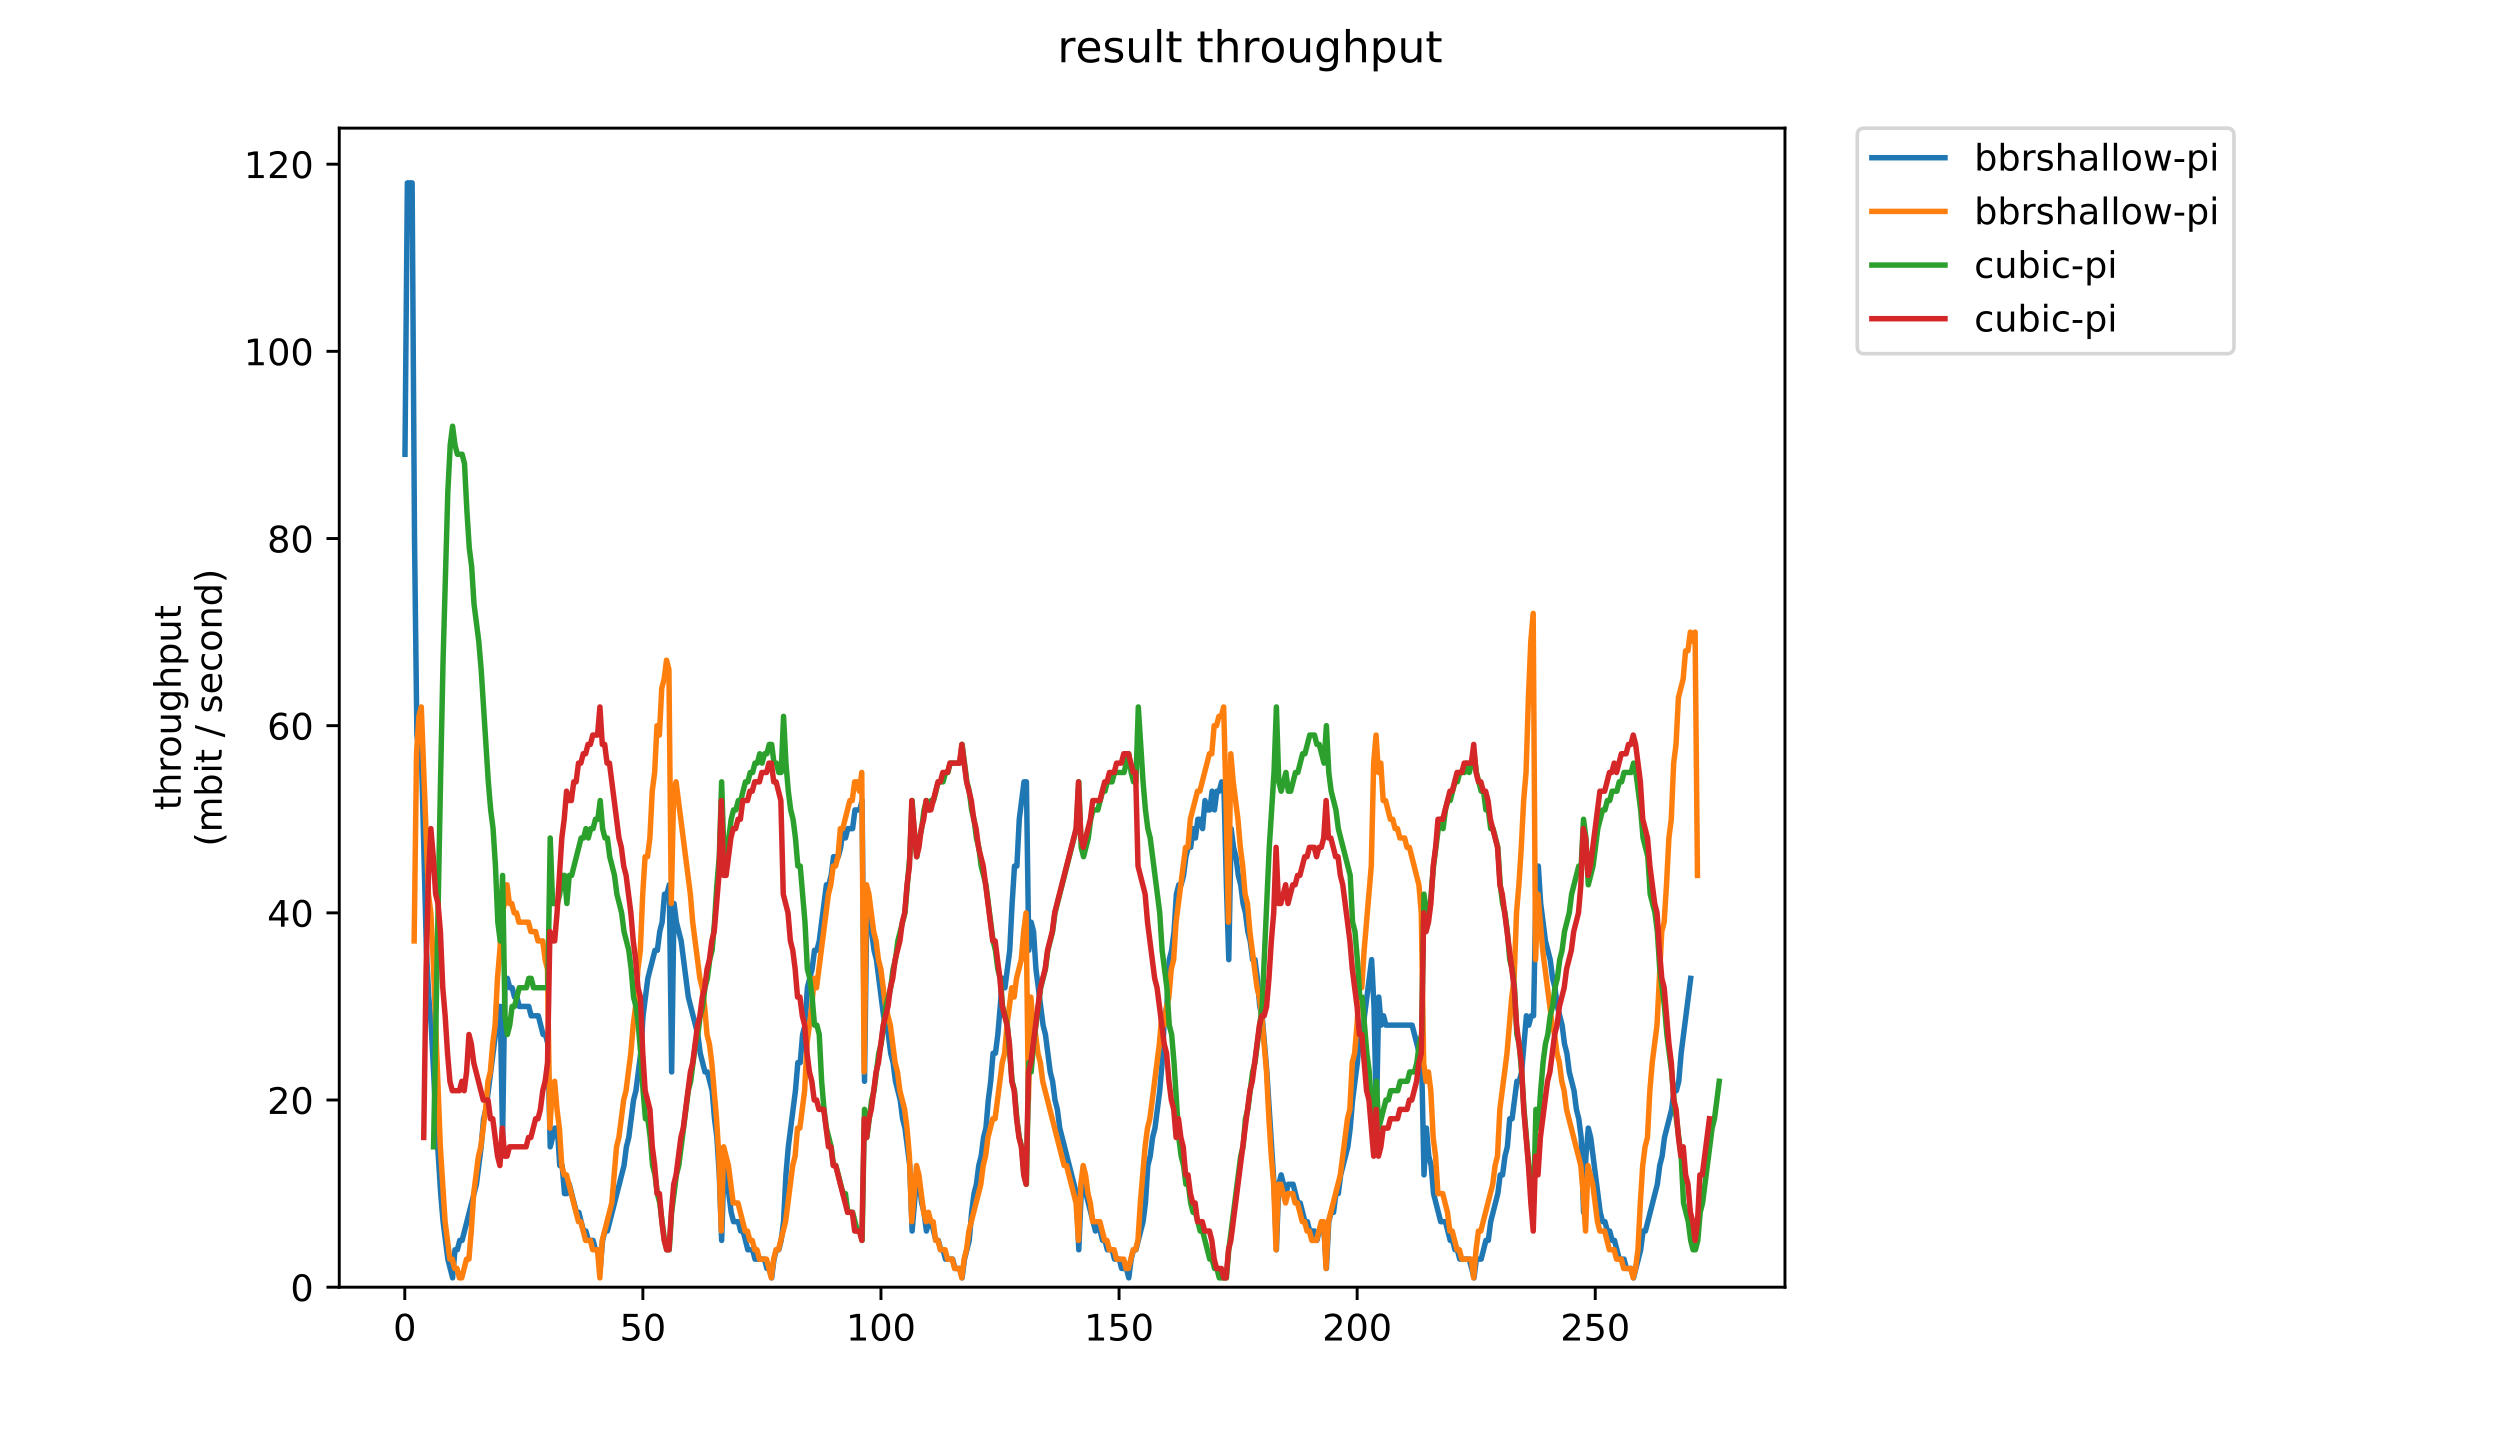 <?xml version="1.0" encoding="utf-8" standalone="no"?>
<!DOCTYPE svg PUBLIC "-//W3C//DTD SVG 1.1//EN"
  "http://www.w3.org/Graphics/SVG/1.1/DTD/svg11.dtd">
<!-- Created with matplotlib (https://matplotlib.org/) -->
<svg height="396pt" version="1.1" viewBox="0 0 684 396" width="684pt" xmlns="http://www.w3.org/2000/svg" xmlns:xlink="http://www.w3.org/1999/xlink">
 <defs>
  <style type="text/css">
*{stroke-linecap:butt;stroke-linejoin:round;}
  </style>
 </defs>
 <g id="figure_1">
  <g id="patch_1">
   <path d="M 0 396 
L 684 396 
L 684 0 
L 0 0 
z
" style="fill:#ffffff;"/>
  </g>
  <g id="axes_1">
   <g id="patch_2">
    <path d="M 92.824 352.174 
L 488.365 352.174 
L 488.365 35.062 
L 92.824 35.062 
z
" style="fill:#ffffff;"/>
   </g>
   <g id="matplotlib.axis_1">
    <g id="xtick_1">
     <g id="line2d_1">
      <defs>
       <path d="M 0 0 
L 0 3.5 
" id="m22e6d4249d" style="stroke:#000000;stroke-width:0.8;"/>
      </defs>
      <g>
       <use style="stroke:#000000;stroke-width:0.8;" x="110.748" xlink:href="#m22e6d4249d" y="352.174"/>
      </g>
     </g>
     <g id="text_1">
      <!-- 0 -->
      <defs>
       <path d="M 31.781 66.406 
Q 24.172 66.406 20.328 58.906 
Q 16.5 51.422 16.5 36.375 
Q 16.5 21.391 20.328 13.891 
Q 24.172 6.391 31.781 6.391 
Q 39.453 6.391 43.281 13.891 
Q 47.125 21.391 47.125 36.375 
Q 47.125 51.422 43.281 58.906 
Q 39.453 66.406 31.781 66.406 
z
M 31.781 74.219 
Q 44.047 74.219 50.516 64.516 
Q 56.984 54.828 56.984 36.375 
Q 56.984 17.969 50.516 8.266 
Q 44.047 -1.422 31.781 -1.422 
Q 19.531 -1.422 13.062 8.266 
Q 6.594 17.969 6.594 36.375 
Q 6.594 54.828 13.062 64.516 
Q 19.531 74.219 31.781 74.219 
z
" id="DejaVuSans-48"/>
      </defs>
      <g transform="translate(107.567 366.773)scale(0.1 -0.1)">
       <use xlink:href="#DejaVuSans-48"/>
      </g>
     </g>
    </g>
    <g id="xtick_2">
     <g id="line2d_2">
      <g>
       <use style="stroke:#000000;stroke-width:0.8;" x="175.89" xlink:href="#m22e6d4249d" y="352.174"/>
      </g>
     </g>
     <g id="text_2">
      <!-- 50 -->
      <defs>
       <path d="M 10.797 72.906 
L 49.516 72.906 
L 49.516 64.594 
L 19.828 64.594 
L 19.828 46.734 
Q 21.969 47.469 24.109 47.828 
Q 26.266 48.188 28.422 48.188 
Q 40.625 48.188 47.75 41.5 
Q 54.891 34.812 54.891 23.391 
Q 54.891 11.625 47.562 5.094 
Q 40.234 -1.422 26.906 -1.422 
Q 22.312 -1.422 17.547 -0.641 
Q 12.797 0.141 7.719 1.703 
L 7.719 11.625 
Q 12.109 9.234 16.797 8.062 
Q 21.484 6.891 26.703 6.891 
Q 35.156 6.891 40.078 11.328 
Q 45.016 15.766 45.016 23.391 
Q 45.016 31 40.078 35.438 
Q 35.156 39.891 26.703 39.891 
Q 22.75 39.891 18.812 39.016 
Q 14.891 38.141 10.797 36.281 
z
" id="DejaVuSans-53"/>
      </defs>
      <g transform="translate(169.528 366.773)scale(0.1 -0.1)">
       <use xlink:href="#DejaVuSans-53"/>
       <use x="63.623" xlink:href="#DejaVuSans-48"/>
      </g>
     </g>
    </g>
    <g id="xtick_3">
     <g id="line2d_3">
      <g>
       <use style="stroke:#000000;stroke-width:0.8;" x="241.033" xlink:href="#m22e6d4249d" y="352.174"/>
      </g>
     </g>
     <g id="text_3">
      <!-- 100 -->
      <defs>
       <path d="M 12.406 8.297 
L 28.516 8.297 
L 28.516 63.922 
L 10.984 60.406 
L 10.984 69.391 
L 28.422 72.906 
L 38.281 72.906 
L 38.281 8.297 
L 54.391 8.297 
L 54.391 0 
L 12.406 0 
z
" id="DejaVuSans-49"/>
      </defs>
      <g transform="translate(231.489 366.773)scale(0.1 -0.1)">
       <use xlink:href="#DejaVuSans-49"/>
       <use x="63.623" xlink:href="#DejaVuSans-48"/>
       <use x="127.246" xlink:href="#DejaVuSans-48"/>
      </g>
     </g>
    </g>
    <g id="xtick_4">
     <g id="line2d_4">
      <g>
       <use style="stroke:#000000;stroke-width:0.8;" x="306.175" xlink:href="#m22e6d4249d" y="352.174"/>
      </g>
     </g>
     <g id="text_4">
      <!-- 150 -->
      <g transform="translate(296.631 366.773)scale(0.1 -0.1)">
       <use xlink:href="#DejaVuSans-49"/>
       <use x="63.623" xlink:href="#DejaVuSans-53"/>
       <use x="127.246" xlink:href="#DejaVuSans-48"/>
      </g>
     </g>
    </g>
    <g id="xtick_5">
     <g id="line2d_5">
      <g>
       <use style="stroke:#000000;stroke-width:0.8;" x="371.317" xlink:href="#m22e6d4249d" y="352.174"/>
      </g>
     </g>
     <g id="text_5">
      <!-- 200 -->
      <defs>
       <path d="M 19.188 8.297 
L 53.609 8.297 
L 53.609 0 
L 7.328 0 
L 7.328 8.297 
Q 12.938 14.109 22.625 23.891 
Q 32.328 33.688 34.812 36.531 
Q 39.547 41.844 41.422 45.531 
Q 43.312 49.219 43.312 52.781 
Q 43.312 58.594 39.234 62.25 
Q 35.156 65.922 28.609 65.922 
Q 23.969 65.922 18.812 64.312 
Q 13.672 62.703 7.812 59.422 
L 7.812 69.391 
Q 13.766 71.781 18.938 73 
Q 24.125 74.219 28.422 74.219 
Q 39.75 74.219 46.484 68.547 
Q 53.219 62.891 53.219 53.422 
Q 53.219 48.922 51.531 44.891 
Q 49.859 40.875 45.406 35.406 
Q 44.188 33.984 37.641 27.219 
Q 31.109 20.453 19.188 8.297 
z
" id="DejaVuSans-50"/>
      </defs>
      <g transform="translate(361.773 366.773)scale(0.1 -0.1)">
       <use xlink:href="#DejaVuSans-50"/>
       <use x="63.623" xlink:href="#DejaVuSans-48"/>
       <use x="127.246" xlink:href="#DejaVuSans-48"/>
      </g>
     </g>
    </g>
    <g id="xtick_6">
     <g id="line2d_6">
      <g>
       <use style="stroke:#000000;stroke-width:0.8;" x="436.459" xlink:href="#m22e6d4249d" y="352.174"/>
      </g>
     </g>
     <g id="text_6">
      <!-- 250 -->
      <g transform="translate(426.915 366.773)scale(0.1 -0.1)">
       <use xlink:href="#DejaVuSans-50"/>
       <use x="63.623" xlink:href="#DejaVuSans-53"/>
       <use x="127.246" xlink:href="#DejaVuSans-48"/>
      </g>
     </g>
    </g>
   </g>
   <g id="matplotlib.axis_2">
    <g id="ytick_1">
     <g id="line2d_7">
      <defs>
       <path d="M 0 0 
L -3.5 0 
" id="m78890d4d51" style="stroke:#000000;stroke-width:0.8;"/>
      </defs>
      <g>
       <use style="stroke:#000000;stroke-width:0.8;" x="92.824" xlink:href="#m78890d4d51" y="352.174"/>
      </g>
     </g>
     <g id="text_7">
      <!-- 0 -->
      <g transform="translate(79.461 355.973)scale(0.1 -0.1)">
       <use xlink:href="#DejaVuSans-48"/>
      </g>
     </g>
    </g>
    <g id="ytick_2">
     <g id="line2d_8">
      <g>
       <use style="stroke:#000000;stroke-width:0.8;" x="92.824" xlink:href="#m78890d4d51" y="300.965"/>
      </g>
     </g>
     <g id="text_8">
      <!-- 20 -->
      <g transform="translate(73.099 304.764)scale(0.1 -0.1)">
       <use xlink:href="#DejaVuSans-50"/>
       <use x="63.623" xlink:href="#DejaVuSans-48"/>
      </g>
     </g>
    </g>
    <g id="ytick_3">
     <g id="line2d_9">
      <g>
       <use style="stroke:#000000;stroke-width:0.8;" x="92.824" xlink:href="#m78890d4d51" y="249.756"/>
      </g>
     </g>
     <g id="text_9">
      <!-- 40 -->
      <defs>
       <path d="M 37.797 64.312 
L 12.891 25.391 
L 37.797 25.391 
z
M 35.203 72.906 
L 47.609 72.906 
L 47.609 25.391 
L 58.016 25.391 
L 58.016 17.188 
L 47.609 17.188 
L 47.609 0 
L 37.797 0 
L 37.797 17.188 
L 4.891 17.188 
L 4.891 26.703 
z
" id="DejaVuSans-52"/>
      </defs>
      <g transform="translate(73.099 253.555)scale(0.1 -0.1)">
       <use xlink:href="#DejaVuSans-52"/>
       <use x="63.623" xlink:href="#DejaVuSans-48"/>
      </g>
     </g>
    </g>
    <g id="ytick_4">
     <g id="line2d_10">
      <g>
       <use style="stroke:#000000;stroke-width:0.8;" x="92.824" xlink:href="#m78890d4d51" y="198.547"/>
      </g>
     </g>
     <g id="text_10">
      <!-- 60 -->
      <defs>
       <path d="M 33.016 40.375 
Q 26.375 40.375 22.484 35.828 
Q 18.609 31.297 18.609 23.391 
Q 18.609 15.531 22.484 10.953 
Q 26.375 6.391 33.016 6.391 
Q 39.656 6.391 43.531 10.953 
Q 47.406 15.531 47.406 23.391 
Q 47.406 31.297 43.531 35.828 
Q 39.656 40.375 33.016 40.375 
z
M 52.594 71.297 
L 52.594 62.312 
Q 48.875 64.062 45.094 64.984 
Q 41.312 65.922 37.594 65.922 
Q 27.828 65.922 22.672 59.328 
Q 17.531 52.734 16.797 39.406 
Q 19.672 43.656 24.016 45.922 
Q 28.375 48.188 33.594 48.188 
Q 44.578 48.188 50.953 41.516 
Q 57.328 34.859 57.328 23.391 
Q 57.328 12.156 50.688 5.359 
Q 44.047 -1.422 33.016 -1.422 
Q 20.359 -1.422 13.672 8.266 
Q 6.984 17.969 6.984 36.375 
Q 6.984 53.656 15.188 63.938 
Q 23.391 74.219 37.203 74.219 
Q 40.922 74.219 44.703 73.484 
Q 48.484 72.75 52.594 71.297 
z
" id="DejaVuSans-54"/>
      </defs>
      <g transform="translate(73.099 202.346)scale(0.1 -0.1)">
       <use xlink:href="#DejaVuSans-54"/>
       <use x="63.623" xlink:href="#DejaVuSans-48"/>
      </g>
     </g>
    </g>
    <g id="ytick_5">
     <g id="line2d_11">
      <g>
       <use style="stroke:#000000;stroke-width:0.8;" x="92.824" xlink:href="#m78890d4d51" y="147.338"/>
      </g>
     </g>
     <g id="text_11">
      <!-- 80 -->
      <defs>
       <path d="M 31.781 34.625 
Q 24.75 34.625 20.719 30.859 
Q 16.703 27.094 16.703 20.516 
Q 16.703 13.922 20.719 10.156 
Q 24.75 6.391 31.781 6.391 
Q 38.812 6.391 42.859 10.172 
Q 46.922 13.969 46.922 20.516 
Q 46.922 27.094 42.891 30.859 
Q 38.875 34.625 31.781 34.625 
z
M 21.922 38.812 
Q 15.578 40.375 12.031 44.719 
Q 8.5 49.078 8.5 55.328 
Q 8.5 64.062 14.719 69.141 
Q 20.953 74.219 31.781 74.219 
Q 42.672 74.219 48.875 69.141 
Q 55.078 64.062 55.078 55.328 
Q 55.078 49.078 51.531 44.719 
Q 48 40.375 41.703 38.812 
Q 48.828 37.156 52.797 32.312 
Q 56.781 27.484 56.781 20.516 
Q 56.781 9.906 50.312 4.234 
Q 43.844 -1.422 31.781 -1.422 
Q 19.734 -1.422 13.25 4.234 
Q 6.781 9.906 6.781 20.516 
Q 6.781 27.484 10.781 32.312 
Q 14.797 37.156 21.922 38.812 
z
M 18.312 54.391 
Q 18.312 48.734 21.844 45.562 
Q 25.391 42.391 31.781 42.391 
Q 38.141 42.391 41.719 45.562 
Q 45.312 48.734 45.312 54.391 
Q 45.312 60.062 41.719 63.234 
Q 38.141 66.406 31.781 66.406 
Q 25.391 66.406 21.844 63.234 
Q 18.312 60.062 18.312 54.391 
z
" id="DejaVuSans-56"/>
      </defs>
      <g transform="translate(73.099 151.137)scale(0.1 -0.1)">
       <use xlink:href="#DejaVuSans-56"/>
       <use x="63.623" xlink:href="#DejaVuSans-48"/>
      </g>
     </g>
    </g>
    <g id="ytick_6">
     <g id="line2d_12">
      <g>
       <use style="stroke:#000000;stroke-width:0.8;" x="92.824" xlink:href="#m78890d4d51" y="96.129"/>
      </g>
     </g>
     <g id="text_12">
      <!-- 100 -->
      <g transform="translate(66.736 99.928)scale(0.1 -0.1)">
       <use xlink:href="#DejaVuSans-49"/>
       <use x="63.623" xlink:href="#DejaVuSans-48"/>
       <use x="127.246" xlink:href="#DejaVuSans-48"/>
      </g>
     </g>
    </g>
    <g id="ytick_7">
     <g id="line2d_13">
      <g>
       <use style="stroke:#000000;stroke-width:0.8;" x="92.824" xlink:href="#m78890d4d51" y="44.92"/>
      </g>
     </g>
     <g id="text_13">
      <!-- 120 -->
      <g transform="translate(66.736 48.719)scale(0.1 -0.1)">
       <use xlink:href="#DejaVuSans-49"/>
       <use x="63.623" xlink:href="#DejaVuSans-50"/>
       <use x="127.246" xlink:href="#DejaVuSans-48"/>
      </g>
     </g>
    </g>
    <g id="text_14">
     <!-- throughput -->
     <defs>
      <path d="M 18.312 70.219 
L 18.312 54.688 
L 36.812 54.688 
L 36.812 47.703 
L 18.312 47.703 
L 18.312 18.016 
Q 18.312 11.328 20.141 9.422 
Q 21.969 7.516 27.594 7.516 
L 36.812 7.516 
L 36.812 0 
L 27.594 0 
Q 17.188 0 13.234 3.875 
Q 9.281 7.766 9.281 18.016 
L 9.281 47.703 
L 2.688 47.703 
L 2.688 54.688 
L 9.281 54.688 
L 9.281 70.219 
z
" id="DejaVuSans-116"/>
      <path d="M 54.891 33.016 
L 54.891 0 
L 45.906 0 
L 45.906 32.719 
Q 45.906 40.484 42.875 44.328 
Q 39.844 48.188 33.797 48.188 
Q 26.516 48.188 22.312 43.547 
Q 18.109 38.922 18.109 30.906 
L 18.109 0 
L 9.078 0 
L 9.078 75.984 
L 18.109 75.984 
L 18.109 46.188 
Q 21.344 51.125 25.703 53.562 
Q 30.078 56 35.797 56 
Q 45.219 56 50.047 50.172 
Q 54.891 44.344 54.891 33.016 
z
" id="DejaVuSans-104"/>
      <path d="M 41.109 46.297 
Q 39.594 47.172 37.812 47.578 
Q 36.031 48 33.891 48 
Q 26.266 48 22.188 43.047 
Q 18.109 38.094 18.109 28.812 
L 18.109 0 
L 9.078 0 
L 9.078 54.688 
L 18.109 54.688 
L 18.109 46.188 
Q 20.953 51.172 25.484 53.578 
Q 30.031 56 36.531 56 
Q 37.453 56 38.578 55.875 
Q 39.703 55.766 41.062 55.516 
z
" id="DejaVuSans-114"/>
      <path d="M 30.609 48.391 
Q 23.391 48.391 19.188 42.75 
Q 14.984 37.109 14.984 27.297 
Q 14.984 17.484 19.156 11.844 
Q 23.344 6.203 30.609 6.203 
Q 37.797 6.203 41.984 11.859 
Q 46.188 17.531 46.188 27.297 
Q 46.188 37.016 41.984 42.703 
Q 37.797 48.391 30.609 48.391 
z
M 30.609 56 
Q 42.328 56 49.016 48.375 
Q 55.719 40.766 55.719 27.297 
Q 55.719 13.875 49.016 6.219 
Q 42.328 -1.422 30.609 -1.422 
Q 18.844 -1.422 12.172 6.219 
Q 5.516 13.875 5.516 27.297 
Q 5.516 40.766 12.172 48.375 
Q 18.844 56 30.609 56 
z
" id="DejaVuSans-111"/>
      <path d="M 8.5 21.578 
L 8.5 54.688 
L 17.484 54.688 
L 17.484 21.922 
Q 17.484 14.156 20.5 10.266 
Q 23.531 6.391 29.594 6.391 
Q 36.859 6.391 41.078 11.031 
Q 45.312 15.672 45.312 23.688 
L 45.312 54.688 
L 54.297 54.688 
L 54.297 0 
L 45.312 0 
L 45.312 8.406 
Q 42.047 3.422 37.719 1 
Q 33.406 -1.422 27.688 -1.422 
Q 18.266 -1.422 13.375 4.438 
Q 8.5 10.297 8.5 21.578 
z
M 31.109 56 
z
" id="DejaVuSans-117"/>
      <path d="M 45.406 27.984 
Q 45.406 37.75 41.375 43.109 
Q 37.359 48.484 30.078 48.484 
Q 22.859 48.484 18.828 43.109 
Q 14.797 37.75 14.797 27.984 
Q 14.797 18.266 18.828 12.891 
Q 22.859 7.516 30.078 7.516 
Q 37.359 7.516 41.375 12.891 
Q 45.406 18.266 45.406 27.984 
z
M 54.391 6.781 
Q 54.391 -7.172 48.188 -13.984 
Q 42 -20.797 29.203 -20.797 
Q 24.469 -20.797 20.266 -20.094 
Q 16.062 -19.391 12.109 -17.922 
L 12.109 -9.188 
Q 16.062 -11.328 19.922 -12.344 
Q 23.781 -13.375 27.781 -13.375 
Q 36.625 -13.375 41.016 -8.766 
Q 45.406 -4.156 45.406 5.172 
L 45.406 9.625 
Q 42.625 4.781 38.281 2.391 
Q 33.938 0 27.875 0 
Q 17.828 0 11.672 7.656 
Q 5.516 15.328 5.516 27.984 
Q 5.516 40.672 11.672 48.328 
Q 17.828 56 27.875 56 
Q 33.938 56 38.281 53.609 
Q 42.625 51.219 45.406 46.391 
L 45.406 54.688 
L 54.391 54.688 
z
" id="DejaVuSans-103"/>
      <path d="M 18.109 8.203 
L 18.109 -20.797 
L 9.078 -20.797 
L 9.078 54.688 
L 18.109 54.688 
L 18.109 46.391 
Q 20.953 51.266 25.266 53.625 
Q 29.594 56 35.594 56 
Q 45.562 56 51.781 48.094 
Q 58.016 40.188 58.016 27.297 
Q 58.016 14.406 51.781 6.484 
Q 45.562 -1.422 35.594 -1.422 
Q 29.594 -1.422 25.266 0.953 
Q 20.953 3.328 18.109 8.203 
z
M 48.688 27.297 
Q 48.688 37.203 44.609 42.844 
Q 40.531 48.484 33.406 48.484 
Q 26.266 48.484 22.188 42.844 
Q 18.109 37.203 18.109 27.297 
Q 18.109 17.391 22.188 11.75 
Q 26.266 6.109 33.406 6.109 
Q 40.531 6.109 44.609 11.75 
Q 48.688 17.391 48.688 27.297 
z
" id="DejaVuSans-112"/>
     </defs>
     <g transform="translate(49.459 221.675)rotate(-90)scale(0.1 -0.1)">
      <use xlink:href="#DejaVuSans-116"/>
      <use x="39.209" xlink:href="#DejaVuSans-104"/>
      <use x="102.588" xlink:href="#DejaVuSans-114"/>
      <use x="143.67" xlink:href="#DejaVuSans-111"/>
      <use x="204.852" xlink:href="#DejaVuSans-117"/>
      <use x="268.23" xlink:href="#DejaVuSans-103"/>
      <use x="331.707" xlink:href="#DejaVuSans-104"/>
      <use x="395.086" xlink:href="#DejaVuSans-112"/>
      <use x="458.562" xlink:href="#DejaVuSans-117"/>
      <use x="521.941" xlink:href="#DejaVuSans-116"/>
     </g>
     <!-- (mbit / second) -->
     <defs>
      <path d="M 31 75.875 
Q 24.469 64.656 21.281 53.656 
Q 18.109 42.672 18.109 31.391 
Q 18.109 20.125 21.312 9.062 
Q 24.516 -2 31 -13.188 
L 23.188 -13.188 
Q 15.875 -1.703 12.234 9.375 
Q 8.594 20.453 8.594 31.391 
Q 8.594 42.281 12.203 53.312 
Q 15.828 64.359 23.188 75.875 
z
" id="DejaVuSans-40"/>
      <path d="M 52 44.188 
Q 55.375 50.25 60.062 53.125 
Q 64.75 56 71.094 56 
Q 79.641 56 84.281 50.016 
Q 88.922 44.047 88.922 33.016 
L 88.922 0 
L 79.891 0 
L 79.891 32.719 
Q 79.891 40.578 77.094 44.375 
Q 74.312 48.188 68.609 48.188 
Q 61.625 48.188 57.562 43.547 
Q 53.516 38.922 53.516 30.906 
L 53.516 0 
L 44.484 0 
L 44.484 32.719 
Q 44.484 40.625 41.703 44.406 
Q 38.922 48.188 33.109 48.188 
Q 26.219 48.188 22.156 43.531 
Q 18.109 38.875 18.109 30.906 
L 18.109 0 
L 9.078 0 
L 9.078 54.688 
L 18.109 54.688 
L 18.109 46.188 
Q 21.188 51.219 25.484 53.609 
Q 29.781 56 35.688 56 
Q 41.656 56 45.828 52.969 
Q 50 49.953 52 44.188 
z
" id="DejaVuSans-109"/>
      <path d="M 48.688 27.297 
Q 48.688 37.203 44.609 42.844 
Q 40.531 48.484 33.406 48.484 
Q 26.266 48.484 22.188 42.844 
Q 18.109 37.203 18.109 27.297 
Q 18.109 17.391 22.188 11.75 
Q 26.266 6.109 33.406 6.109 
Q 40.531 6.109 44.609 11.75 
Q 48.688 17.391 48.688 27.297 
z
M 18.109 46.391 
Q 20.953 51.266 25.266 53.625 
Q 29.594 56 35.594 56 
Q 45.562 56 51.781 48.094 
Q 58.016 40.188 58.016 27.297 
Q 58.016 14.406 51.781 6.484 
Q 45.562 -1.422 35.594 -1.422 
Q 29.594 -1.422 25.266 0.953 
Q 20.953 3.328 18.109 8.203 
L 18.109 0 
L 9.078 0 
L 9.078 75.984 
L 18.109 75.984 
z
" id="DejaVuSans-98"/>
      <path d="M 9.422 54.688 
L 18.406 54.688 
L 18.406 0 
L 9.422 0 
z
M 9.422 75.984 
L 18.406 75.984 
L 18.406 64.594 
L 9.422 64.594 
z
" id="DejaVuSans-105"/>
      <path id="DejaVuSans-32"/>
      <path d="M 25.391 72.906 
L 33.688 72.906 
L 8.297 -9.281 
L 0 -9.281 
z
" id="DejaVuSans-47"/>
      <path d="M 44.281 53.078 
L 44.281 44.578 
Q 40.484 46.531 36.375 47.5 
Q 32.281 48.484 27.875 48.484 
Q 21.188 48.484 17.844 46.438 
Q 14.5 44.391 14.5 40.281 
Q 14.5 37.156 16.891 35.375 
Q 19.281 33.594 26.516 31.984 
L 29.594 31.297 
Q 39.156 29.25 43.188 25.516 
Q 47.219 21.781 47.219 15.094 
Q 47.219 7.469 41.188 3.016 
Q 35.156 -1.422 24.609 -1.422 
Q 20.219 -1.422 15.453 -0.562 
Q 10.688 0.297 5.422 2 
L 5.422 11.281 
Q 10.406 8.688 15.234 7.391 
Q 20.062 6.109 24.812 6.109 
Q 31.156 6.109 34.562 8.281 
Q 37.984 10.453 37.984 14.406 
Q 37.984 18.062 35.516 20.016 
Q 33.062 21.969 24.703 23.781 
L 21.578 24.516 
Q 13.234 26.266 9.516 29.906 
Q 5.812 33.547 5.812 39.891 
Q 5.812 47.609 11.281 51.797 
Q 16.75 56 26.812 56 
Q 31.781 56 36.172 55.266 
Q 40.578 54.547 44.281 53.078 
z
" id="DejaVuSans-115"/>
      <path d="M 56.203 29.594 
L 56.203 25.203 
L 14.891 25.203 
Q 15.484 15.922 20.484 11.062 
Q 25.484 6.203 34.422 6.203 
Q 39.594 6.203 44.453 7.469 
Q 49.312 8.734 54.109 11.281 
L 54.109 2.781 
Q 49.266 0.734 44.188 -0.344 
Q 39.109 -1.422 33.891 -1.422 
Q 20.797 -1.422 13.156 6.188 
Q 5.516 13.812 5.516 26.812 
Q 5.516 40.234 12.766 48.109 
Q 20.016 56 32.328 56 
Q 43.359 56 49.781 48.891 
Q 56.203 41.797 56.203 29.594 
z
M 47.219 32.234 
Q 47.125 39.594 43.094 43.984 
Q 39.062 48.391 32.422 48.391 
Q 24.906 48.391 20.391 44.141 
Q 15.875 39.891 15.188 32.172 
z
" id="DejaVuSans-101"/>
      <path d="M 48.781 52.594 
L 48.781 44.188 
Q 44.969 46.297 41.141 47.344 
Q 37.312 48.391 33.406 48.391 
Q 24.656 48.391 19.812 42.844 
Q 14.984 37.312 14.984 27.297 
Q 14.984 17.281 19.812 11.734 
Q 24.656 6.203 33.406 6.203 
Q 37.312 6.203 41.141 7.25 
Q 44.969 8.297 48.781 10.406 
L 48.781 2.094 
Q 45.016 0.344 40.984 -0.531 
Q 36.969 -1.422 32.422 -1.422 
Q 20.062 -1.422 12.781 6.344 
Q 5.516 14.109 5.516 27.297 
Q 5.516 40.672 12.859 48.328 
Q 20.219 56 33.016 56 
Q 37.156 56 41.109 55.141 
Q 45.062 54.297 48.781 52.594 
z
" id="DejaVuSans-99"/>
      <path d="M 54.891 33.016 
L 54.891 0 
L 45.906 0 
L 45.906 32.719 
Q 45.906 40.484 42.875 44.328 
Q 39.844 48.188 33.797 48.188 
Q 26.516 48.188 22.312 43.547 
Q 18.109 38.922 18.109 30.906 
L 18.109 0 
L 9.078 0 
L 9.078 54.688 
L 18.109 54.688 
L 18.109 46.188 
Q 21.344 51.125 25.703 53.562 
Q 30.078 56 35.797 56 
Q 45.219 56 50.047 50.172 
Q 54.891 44.344 54.891 33.016 
z
" id="DejaVuSans-110"/>
      <path d="M 45.406 46.391 
L 45.406 75.984 
L 54.391 75.984 
L 54.391 0 
L 45.406 0 
L 45.406 8.203 
Q 42.578 3.328 38.25 0.953 
Q 33.938 -1.422 27.875 -1.422 
Q 17.969 -1.422 11.734 6.484 
Q 5.516 14.406 5.516 27.297 
Q 5.516 40.188 11.734 48.094 
Q 17.969 56 27.875 56 
Q 33.938 56 38.25 53.625 
Q 42.578 51.266 45.406 46.391 
z
M 14.797 27.297 
Q 14.797 17.391 18.875 11.75 
Q 22.953 6.109 30.078 6.109 
Q 37.203 6.109 41.297 11.75 
Q 45.406 17.391 45.406 27.297 
Q 45.406 37.203 41.297 42.844 
Q 37.203 48.484 30.078 48.484 
Q 22.953 48.484 18.875 42.844 
Q 14.797 37.203 14.797 27.297 
z
" id="DejaVuSans-100"/>
      <path d="M 8.016 75.875 
L 15.828 75.875 
Q 23.141 64.359 26.781 53.312 
Q 30.422 42.281 30.422 31.391 
Q 30.422 20.453 26.781 9.375 
Q 23.141 -1.703 15.828 -13.188 
L 8.016 -13.188 
Q 14.5 -2 17.703 9.062 
Q 20.906 20.125 20.906 31.391 
Q 20.906 42.672 17.703 53.656 
Q 14.5 64.656 8.016 75.875 
z
" id="DejaVuSans-41"/>
     </defs>
     <g transform="translate(60.657 231.609)rotate(-90)scale(0.1 -0.1)">
      <use xlink:href="#DejaVuSans-40"/>
      <use x="39.014" xlink:href="#DejaVuSans-109"/>
      <use x="136.426" xlink:href="#DejaVuSans-98"/>
      <use x="199.902" xlink:href="#DejaVuSans-105"/>
      <use x="227.686" xlink:href="#DejaVuSans-116"/>
      <use x="266.895" xlink:href="#DejaVuSans-32"/>
      <use x="298.682" xlink:href="#DejaVuSans-47"/>
      <use x="332.373" xlink:href="#DejaVuSans-32"/>
      <use x="364.16" xlink:href="#DejaVuSans-115"/>
      <use x="416.26" xlink:href="#DejaVuSans-101"/>
      <use x="477.783" xlink:href="#DejaVuSans-99"/>
      <use x="532.764" xlink:href="#DejaVuSans-111"/>
      <use x="593.945" xlink:href="#DejaVuSans-110"/>
      <use x="657.324" xlink:href="#DejaVuSans-100"/>
      <use x="720.801" xlink:href="#DejaVuSans-41"/>
     </g>
    </g>
   </g>
   <g id="line2d_14">
    <path clip-path="url(#pcdc2ae9743)" d="M 110.803 124.294 
L 111.454 50.041 
L 112.757 50.041 
L 113.409 147.338 
L 114.06 201.108 
L 114.712 206.229 
L 115.363 208.789 
L 116.666 259.998 
L 117.317 272.8 
L 117.969 280.482 
L 119.272 306.086 
L 120.574 326.57 
L 121.226 334.251 
L 122.529 344.493 
L 123.831 349.614 
L 124.483 341.932 
L 125.134 341.932 
L 125.786 339.372 
L 126.437 339.372 
L 130.346 324.009 
L 131.649 313.767 
L 132.3 306.086 
L 132.951 303.526 
L 135.557 283.042 
L 136.208 275.361 
L 136.86 275.361 
L 137.511 311.207 
L 138.163 267.679 
L 138.814 267.679 
L 139.466 270.24 
L 140.117 270.24 
L 140.768 272.8 
L 141.42 272.8 
L 142.071 275.361 
L 144.677 275.361 
L 145.328 277.921 
L 147.283 277.921 
L 148.585 283.042 
L 149.237 283.042 
L 149.888 285.602 
L 150.54 313.767 
L 151.843 308.647 
L 152.494 308.647 
L 153.145 318.888 
L 153.797 318.888 
L 154.448 326.57 
L 155.1 326.57 
L 155.751 324.009 
L 157.705 331.691 
L 158.357 331.691 
L 159.66 336.811 
L 160.311 336.811 
L 160.962 339.372 
L 162.265 339.372 
L 162.917 341.932 
L 163.568 341.932 
L 164.22 347.053 
L 164.871 339.372 
L 165.522 336.811 
L 166.174 336.811 
L 170.734 318.888 
L 171.385 313.767 
L 172.037 311.207 
L 173.339 300.965 
L 173.991 298.405 
L 175.294 288.163 
L 175.945 277.921 
L 177.248 267.679 
L 179.202 259.998 
L 179.854 259.998 
L 180.505 254.877 
L 181.157 252.317 
L 181.808 244.635 
L 182.459 244.635 
L 183.111 242.075 
L 183.762 293.284 
L 184.414 247.196 
L 185.065 252.317 
L 186.368 257.438 
L 188.322 272.8 
L 190.928 283.042 
L 191.579 288.163 
L 192.882 293.284 
L 193.534 293.284 
L 194.836 298.405 
L 195.488 306.086 
L 196.139 311.207 
L 196.791 321.449 
L 197.442 339.372 
L 198.093 318.888 
L 198.745 321.449 
L 200.048 331.691 
L 200.699 334.251 
L 202.002 334.251 
L 202.653 336.811 
L 203.305 336.811 
L 204.608 341.932 
L 205.911 341.932 
L 206.562 344.493 
L 209.168 344.493 
L 209.819 347.053 
L 210.47 347.053 
L 211.122 349.614 
L 211.773 344.493 
L 212.425 341.932 
L 213.076 341.932 
L 213.728 339.372 
L 214.379 334.251 
L 215.03 321.449 
L 215.682 313.767 
L 217.636 298.405 
L 218.288 290.723 
L 218.939 290.723 
L 219.59 283.042 
L 220.242 280.482 
L 220.893 270.24 
L 222.196 265.119 
L 222.847 259.998 
L 223.499 259.998 
L 224.15 257.438 
L 226.105 242.075 
L 226.756 242.075 
L 227.407 239.514 
L 228.059 234.393 
L 229.362 234.393 
L 230.013 231.833 
L 230.665 226.712 
L 231.316 229.273 
L 231.967 226.712 
L 233.27 226.712 
L 233.922 221.591 
L 235.224 221.591 
L 235.876 219.031 
L 236.527 295.844 
L 237.179 247.196 
L 237.83 252.317 
L 238.482 254.877 
L 239.133 259.998 
L 239.784 262.558 
L 241.739 277.921 
L 243.042 283.042 
L 243.693 288.163 
L 244.344 290.723 
L 244.996 295.844 
L 246.299 300.965 
L 246.95 306.086 
L 247.601 308.647 
L 248.904 318.888 
L 249.556 336.811 
L 250.859 321.449 
L 251.51 324.009 
L 252.161 329.13 
L 252.813 331.691 
L 253.464 336.811 
L 254.116 334.251 
L 254.767 334.251 
L 256.07 339.372 
L 256.721 339.372 
L 257.373 341.932 
L 258.024 341.932 
L 258.676 344.493 
L 260.63 344.493 
L 261.281 347.053 
L 262.584 347.053 
L 263.236 349.614 
L 263.887 344.493 
L 265.19 339.372 
L 265.841 331.691 
L 266.493 326.57 
L 267.144 324.009 
L 267.796 318.888 
L 268.447 316.328 
L 269.098 311.207 
L 269.75 308.647 
L 270.401 300.965 
L 271.053 295.844 
L 271.704 288.163 
L 272.355 288.163 
L 273.007 283.042 
L 274.31 267.679 
L 274.961 270.24 
L 276.264 259.998 
L 276.915 247.196 
L 277.567 236.954 
L 278.218 236.954 
L 278.87 224.152 
L 280.173 213.91 
L 280.824 213.91 
L 281.475 259.998 
L 282.127 252.317 
L 282.778 254.877 
L 283.43 265.119 
L 285.384 280.482 
L 286.035 283.042 
L 287.338 293.284 
L 287.99 295.844 
L 288.641 300.965 
L 289.292 303.526 
L 289.944 308.647 
L 294.504 326.57 
L 295.155 341.932 
L 295.807 326.57 
L 296.458 324.009 
L 299.715 336.811 
L 300.367 334.251 
L 301.669 339.372 
L 302.321 339.372 
L 302.972 341.932 
L 304.275 341.932 
L 304.927 344.493 
L 306.229 344.493 
L 306.881 347.053 
L 308.184 347.053 
L 308.835 349.614 
L 309.486 344.493 
L 310.138 341.932 
L 310.789 341.932 
L 312.744 334.251 
L 313.395 329.13 
L 314.046 318.888 
L 314.698 316.328 
L 315.349 311.207 
L 316.001 308.647 
L 317.304 298.405 
L 317.955 290.723 
L 318.606 277.921 
L 319.258 275.361 
L 319.909 262.558 
L 320.561 259.998 
L 321.212 254.877 
L 321.863 244.635 
L 322.515 242.075 
L 323.166 242.075 
L 323.818 239.514 
L 324.469 234.393 
L 325.121 231.833 
L 325.772 231.833 
L 326.423 226.712 
L 327.075 229.273 
L 327.726 224.152 
L 328.378 224.152 
L 329.029 226.712 
L 329.681 219.031 
L 330.332 221.591 
L 330.983 221.591 
L 331.635 216.47 
L 332.286 221.591 
L 332.938 216.47 
L 333.589 216.47 
L 334.24 213.91 
L 334.892 216.47 
L 335.543 242.075 
L 336.195 262.558 
L 336.846 226.712 
L 337.498 231.833 
L 338.149 234.393 
L 338.8 239.514 
L 339.452 242.075 
L 340.103 247.196 
L 340.755 249.756 
L 341.406 254.877 
L 342.058 257.438 
L 342.709 262.558 
L 343.36 262.558 
L 344.012 267.679 
L 344.663 275.361 
L 345.315 277.921 
L 346.617 293.284 
L 348.572 324.009 
L 349.223 341.932 
L 349.875 324.009 
L 350.526 321.449 
L 351.829 326.57 
L 352.48 324.009 
L 353.783 324.009 
L 355.086 329.13 
L 355.737 329.13 
L 357.04 334.251 
L 357.692 334.251 
L 358.343 336.811 
L 359.646 336.811 
L 360.297 339.372 
L 360.949 336.811 
L 362.252 336.811 
L 362.903 347.053 
L 363.554 334.251 
L 364.206 331.691 
L 364.857 331.691 
L 365.509 326.57 
L 366.16 326.57 
L 366.812 321.449 
L 368.766 313.767 
L 369.417 308.647 
L 370.069 300.965 
L 371.371 290.723 
L 372.023 283.042 
L 372.674 285.602 
L 373.326 277.921 
L 375.28 262.558 
L 375.931 275.361 
L 376.583 306.086 
L 377.234 272.8 
L 377.886 280.482 
L 378.537 277.921 
L 379.189 280.482 
L 386.354 280.482 
L 388.96 290.723 
L 389.611 321.449 
L 390.263 308.647 
L 390.914 316.328 
L 391.566 318.888 
L 392.217 326.57 
L 394.171 334.251 
L 395.474 334.251 
L 396.777 339.372 
L 397.428 339.372 
L 398.08 341.932 
L 398.731 341.932 
L 399.383 344.493 
L 401.988 344.493 
L 403.291 349.614 
L 403.943 344.493 
L 405.245 344.493 
L 406.548 339.372 
L 407.2 339.372 
L 407.851 334.251 
L 409.805 326.57 
L 410.457 321.449 
L 411.108 321.449 
L 411.76 316.328 
L 412.411 313.767 
L 413.062 306.086 
L 413.714 306.086 
L 415.017 295.844 
L 415.668 295.844 
L 416.32 293.284 
L 417.622 277.921 
L 418.274 280.482 
L 418.925 277.921 
L 419.577 277.921 
L 420.228 244.635 
L 420.879 236.954 
L 421.531 247.196 
L 422.834 257.438 
L 424.137 262.558 
L 424.788 267.679 
L 425.439 270.24 
L 426.091 275.361 
L 427.394 280.482 
L 428.045 285.602 
L 428.697 288.163 
L 429.348 293.284 
L 430.651 298.405 
L 431.302 303.526 
L 431.954 306.086 
L 432.605 311.207 
L 433.256 331.691 
L 433.908 316.328 
L 434.559 308.647 
L 435.211 311.207 
L 437.816 331.691 
L 438.468 334.251 
L 439.119 334.251 
L 439.771 336.811 
L 440.422 336.811 
L 441.074 339.372 
L 441.725 339.372 
L 443.028 344.493 
L 444.331 344.493 
L 444.982 347.053 
L 446.285 347.053 
L 446.936 349.614 
L 448.891 341.932 
L 449.542 336.811 
L 450.193 336.811 
L 453.451 324.009 
L 454.102 318.888 
L 454.753 316.328 
L 455.405 311.207 
L 457.359 303.526 
L 458.01 298.405 
L 458.662 298.405 
L 459.313 295.844 
L 459.965 288.163 
L 462.57 267.679 
L 462.57 267.679 
" style="fill:none;stroke:#1f77b4;stroke-linecap:square;stroke-width:1.5;"/>
   </g>
   <g id="line2d_15">
    <path clip-path="url(#pcdc2ae9743)" d="M 113.311 257.438 
L 113.962 206.229 
L 114.614 195.987 
L 115.265 193.426 
L 117.22 244.635 
L 117.871 249.756 
L 118.522 262.558 
L 120.477 313.767 
L 121.78 334.251 
L 123.082 344.493 
L 123.734 344.493 
L 124.385 347.053 
L 125.037 347.053 
L 125.688 349.614 
L 126.339 349.614 
L 127.642 344.493 
L 128.294 344.493 
L 128.945 336.811 
L 129.597 326.57 
L 130.899 316.328 
L 131.551 313.767 
L 132.854 303.526 
L 133.505 295.844 
L 134.157 293.284 
L 134.808 285.602 
L 135.459 280.482 
L 136.111 267.679 
L 136.762 259.998 
L 137.414 249.756 
L 138.065 247.196 
L 138.716 242.075 
L 139.368 247.196 
L 140.019 247.196 
L 140.671 249.756 
L 141.322 249.756 
L 141.974 252.317 
L 144.579 252.317 
L 145.231 254.877 
L 146.534 254.877 
L 147.185 257.438 
L 148.488 257.438 
L 149.139 262.558 
L 149.791 265.119 
L 150.442 308.647 
L 151.093 298.405 
L 151.745 295.844 
L 152.396 303.526 
L 153.048 308.647 
L 153.699 318.888 
L 154.351 321.449 
L 155.002 321.449 
L 158.259 334.251 
L 158.911 334.251 
L 160.213 339.372 
L 161.516 339.372 
L 162.168 341.932 
L 163.47 341.932 
L 164.122 349.614 
L 164.773 339.372 
L 167.379 329.13 
L 168.682 313.767 
L 169.333 311.207 
L 170.636 300.965 
L 171.288 298.405 
L 172.59 288.163 
L 173.242 280.482 
L 173.893 275.361 
L 174.545 265.119 
L 175.196 259.998 
L 175.847 244.635 
L 176.499 234.393 
L 177.15 234.393 
L 177.802 229.273 
L 178.453 216.47 
L 179.105 211.349 
L 179.756 198.547 
L 180.407 201.108 
L 181.059 188.305 
L 181.71 185.745 
L 182.362 180.624 
L 183.013 183.185 
L 183.665 247.196 
L 184.316 216.47 
L 184.967 213.91 
L 188.876 244.635 
L 189.527 252.317 
L 191.482 267.679 
L 192.133 270.24 
L 192.784 275.361 
L 193.436 283.042 
L 194.087 285.602 
L 194.739 290.723 
L 196.042 306.086 
L 196.693 316.328 
L 197.344 336.811 
L 197.996 313.767 
L 199.299 318.888 
L 200.601 329.13 
L 201.904 329.13 
L 203.859 336.811 
L 204.51 336.811 
L 205.161 339.372 
L 205.813 339.372 
L 206.464 341.932 
L 207.116 341.932 
L 207.767 344.493 
L 209.721 344.493 
L 211.024 349.614 
L 211.676 344.493 
L 212.327 341.932 
L 212.978 341.932 
L 214.933 334.251 
L 216.887 318.888 
L 217.538 316.328 
L 218.19 308.647 
L 218.841 308.647 
L 220.144 298.405 
L 220.795 285.602 
L 222.098 275.361 
L 222.75 267.679 
L 223.401 270.24 
L 226.658 244.635 
L 227.31 242.075 
L 227.961 236.954 
L 228.613 236.954 
L 229.264 234.393 
L 229.915 226.712 
L 230.567 226.712 
L 232.521 219.031 
L 233.172 219.031 
L 233.824 213.91 
L 234.475 213.91 
L 235.127 216.47 
L 235.778 211.349 
L 236.43 293.284 
L 237.081 242.075 
L 237.732 244.635 
L 239.035 254.877 
L 239.687 257.438 
L 240.338 262.558 
L 240.99 265.119 
L 242.292 275.361 
L 243.595 280.482 
L 244.898 290.723 
L 245.549 293.284 
L 246.201 298.405 
L 247.504 303.526 
L 248.155 308.647 
L 248.807 316.328 
L 249.458 334.251 
L 250.761 318.888 
L 251.412 321.449 
L 252.715 331.691 
L 253.367 334.251 
L 254.018 331.691 
L 254.669 334.251 
L 255.321 334.251 
L 255.972 339.372 
L 256.624 339.372 
L 257.275 341.932 
L 258.578 341.932 
L 259.229 344.493 
L 260.532 344.493 
L 261.184 347.053 
L 262.486 347.053 
L 263.138 349.614 
L 263.789 344.493 
L 264.441 341.932 
L 265.092 336.811 
L 268.349 324.009 
L 269.001 318.888 
L 269.652 316.328 
L 270.303 311.207 
L 271.606 306.086 
L 272.258 306.086 
L 274.212 290.723 
L 274.863 288.163 
L 275.515 280.482 
L 276.818 270.24 
L 277.469 272.8 
L 278.121 267.679 
L 279.423 262.558 
L 280.075 254.877 
L 280.726 249.756 
L 281.378 300.965 
L 282.029 272.8 
L 282.68 280.482 
L 283.332 283.042 
L 283.983 288.163 
L 284.635 290.723 
L 285.286 295.844 
L 291.149 318.888 
L 291.8 318.888 
L 294.406 329.13 
L 295.057 339.372 
L 295.709 324.009 
L 296.36 318.888 
L 297.012 321.449 
L 297.663 326.57 
L 298.315 329.13 
L 298.966 334.251 
L 300.92 334.251 
L 302.223 339.372 
L 302.875 339.372 
L 303.526 341.932 
L 304.829 341.932 
L 305.48 344.493 
L 307.434 344.493 
L 308.086 347.053 
L 308.737 347.053 
L 310.04 341.932 
L 310.692 341.932 
L 311.343 339.372 
L 311.994 329.13 
L 313.297 313.767 
L 313.949 308.647 
L 314.6 306.086 
L 317.206 285.602 
L 317.857 277.921 
L 318.509 280.482 
L 319.16 275.361 
L 319.811 272.8 
L 320.463 265.119 
L 321.114 262.558 
L 321.766 252.317 
L 324.371 231.833 
L 325.023 231.833 
L 325.674 224.152 
L 327.629 216.47 
L 328.28 216.47 
L 330.886 206.229 
L 331.537 206.229 
L 332.188 198.547 
L 332.84 198.547 
L 333.491 195.987 
L 334.143 195.987 
L 334.794 193.426 
L 335.446 219.031 
L 336.097 252.317 
L 336.748 206.229 
L 337.4 213.91 
L 338.703 224.152 
L 339.354 231.833 
L 340.006 236.954 
L 340.657 244.635 
L 341.308 247.196 
L 341.96 254.877 
L 343.914 270.24 
L 344.565 272.8 
L 345.217 277.921 
L 346.52 293.284 
L 347.171 306.086 
L 347.823 316.328 
L 348.474 324.009 
L 349.125 341.932 
L 349.777 324.009 
L 350.428 324.009 
L 351.731 329.13 
L 352.383 326.57 
L 353.685 326.57 
L 354.337 329.13 
L 354.988 329.13 
L 356.291 334.251 
L 356.942 334.251 
L 357.594 336.811 
L 358.245 336.811 
L 358.897 339.372 
L 360.2 339.372 
L 361.502 334.251 
L 362.154 334.251 
L 362.805 347.053 
L 363.457 334.251 
L 366.714 321.449 
L 368.668 306.086 
L 369.319 303.526 
L 369.971 290.723 
L 370.622 288.163 
L 371.274 280.482 
L 371.925 270.24 
L 372.577 270.24 
L 373.228 259.998 
L 375.182 236.954 
L 375.834 208.789 
L 376.485 201.108 
L 377.137 211.349 
L 377.788 208.789 
L 378.439 219.031 
L 379.091 219.031 
L 380.394 224.152 
L 381.045 224.152 
L 381.696 226.712 
L 382.348 226.712 
L 382.999 229.273 
L 384.302 229.273 
L 384.954 231.833 
L 385.605 231.833 
L 388.211 242.075 
L 388.862 249.756 
L 389.514 290.723 
L 390.165 295.844 
L 390.816 293.284 
L 391.468 298.405 
L 392.119 311.207 
L 392.771 316.328 
L 393.422 326.57 
L 394.725 326.57 
L 396.028 331.691 
L 396.679 336.811 
L 397.331 336.811 
L 398.633 341.932 
L 399.285 341.932 
L 399.936 344.493 
L 402.542 344.493 
L 403.193 349.614 
L 403.845 341.932 
L 404.496 336.811 
L 405.148 336.811 
L 408.405 324.009 
L 409.056 318.888 
L 409.708 316.328 
L 410.359 303.526 
L 412.313 288.163 
L 413.616 272.8 
L 414.268 267.679 
L 414.919 249.756 
L 415.57 242.075 
L 416.222 231.833 
L 416.873 219.031 
L 417.525 211.349 
L 418.176 190.866 
L 418.827 175.503 
L 419.479 167.822 
L 420.13 262.558 
L 420.782 244.635 
L 422.085 259.998 
L 424.69 280.482 
L 425.342 283.042 
L 425.993 288.163 
L 426.645 290.723 
L 427.296 295.844 
L 427.947 298.405 
L 428.599 303.526 
L 432.507 318.888 
L 433.159 326.57 
L 433.81 336.811 
L 434.462 318.888 
L 435.764 324.009 
L 437.067 334.251 
L 437.719 336.811 
L 439.022 336.811 
L 440.324 341.932 
L 441.627 341.932 
L 442.279 344.493 
L 443.581 344.493 
L 444.233 347.053 
L 446.187 347.053 
L 446.839 349.614 
L 447.49 347.053 
L 448.141 341.932 
L 448.793 329.13 
L 449.444 318.888 
L 450.096 313.767 
L 450.747 311.207 
L 451.399 298.405 
L 452.05 290.723 
L 453.353 280.482 
L 454.656 254.877 
L 455.307 252.317 
L 455.958 242.075 
L 456.61 229.273 
L 457.261 224.152 
L 457.913 208.789 
L 458.564 203.668 
L 459.216 190.866 
L 460.518 185.745 
L 461.17 178.064 
L 461.821 178.064 
L 462.473 172.943 
L 463.124 175.503 
L 463.776 172.943 
L 464.427 239.514 
L 464.427 239.514 
" style="fill:none;stroke:#ff7f0e;stroke-linecap:square;stroke-width:1.5;"/>
   </g>
   <g id="line2d_16">
    <path clip-path="url(#pcdc2ae9743)" d="M 118.619 313.767 
L 120.573 211.349 
L 121.224 180.624 
L 122.527 134.536 
L 123.179 121.734 
L 123.83 116.613 
L 124.482 121.734 
L 125.133 124.294 
L 126.436 124.294 
L 127.087 126.855 
L 127.739 139.657 
L 128.39 149.899 
L 129.042 155.02 
L 129.693 165.261 
L 130.996 175.503 
L 131.647 183.185 
L 133.601 213.91 
L 134.253 221.591 
L 134.904 226.712 
L 135.556 236.954 
L 136.207 252.317 
L 136.859 257.438 
L 137.51 239.514 
L 138.161 277.921 
L 138.813 283.042 
L 139.464 280.482 
L 140.116 275.361 
L 140.767 275.361 
L 142.07 270.24 
L 144.024 270.24 
L 144.676 267.679 
L 145.327 267.679 
L 145.978 270.24 
L 149.887 270.24 
L 150.538 229.273 
L 151.19 247.196 
L 152.493 247.196 
L 153.144 244.635 
L 153.796 239.514 
L 154.447 239.514 
L 155.098 247.196 
L 155.75 239.514 
L 156.401 239.514 
L 159.007 229.273 
L 159.658 229.273 
L 160.31 226.712 
L 160.961 229.273 
L 161.613 226.712 
L 162.264 226.712 
L 162.915 224.152 
L 163.567 224.152 
L 164.218 219.031 
L 164.87 226.712 
L 165.521 229.273 
L 166.173 229.273 
L 166.824 234.393 
L 168.127 239.514 
L 168.778 244.635 
L 170.081 249.756 
L 170.732 254.877 
L 172.035 259.998 
L 172.687 265.119 
L 173.338 272.8 
L 173.99 275.361 
L 174.641 280.482 
L 175.292 288.163 
L 175.944 298.405 
L 176.595 306.086 
L 177.247 306.086 
L 177.898 311.207 
L 178.55 318.888 
L 179.201 321.449 
L 179.852 326.57 
L 180.504 329.13 
L 181.807 339.372 
L 182.458 341.932 
L 183.109 341.932 
L 183.761 331.691 
L 185.064 321.449 
L 185.715 318.888 
L 188.321 298.405 
L 188.972 295.844 
L 190.275 285.602 
L 190.927 283.042 
L 191.578 277.921 
L 192.229 275.361 
L 192.881 270.24 
L 193.532 267.679 
L 194.184 262.558 
L 194.835 259.998 
L 195.486 252.317 
L 196.138 242.075 
L 196.789 234.393 
L 197.441 213.91 
L 198.092 234.393 
L 198.744 234.393 
L 200.046 224.152 
L 200.698 221.591 
L 201.349 221.591 
L 202.001 219.031 
L 202.652 219.031 
L 203.955 213.91 
L 204.606 213.91 
L 205.258 211.349 
L 205.909 211.349 
L 206.561 208.789 
L 207.212 208.789 
L 207.863 206.229 
L 208.515 208.789 
L 209.166 206.229 
L 209.818 206.229 
L 210.469 203.668 
L 211.121 203.668 
L 211.772 208.789 
L 212.423 208.789 
L 213.075 211.349 
L 213.726 211.349 
L 214.378 195.987 
L 215.029 208.789 
L 215.681 216.47 
L 216.332 221.591 
L 216.983 224.152 
L 217.635 229.273 
L 218.286 236.954 
L 218.938 236.954 
L 220.24 252.317 
L 220.892 265.119 
L 221.543 267.679 
L 222.195 272.8 
L 222.846 280.482 
L 223.498 280.482 
L 224.149 283.042 
L 224.8 295.844 
L 225.452 303.526 
L 226.103 308.647 
L 227.406 313.767 
L 228.058 318.888 
L 228.709 318.888 
L 230.663 326.57 
L 231.315 326.57 
L 231.966 331.691 
L 233.269 331.691 
L 234.572 336.811 
L 235.223 336.811 
L 235.875 339.372 
L 236.526 303.526 
L 237.177 311.207 
L 238.48 300.965 
L 239.132 298.405 
L 240.435 288.163 
L 241.086 285.602 
L 242.389 275.361 
L 243.692 270.24 
L 244.343 265.119 
L 244.994 262.558 
L 245.646 257.438 
L 247.6 249.756 
L 248.903 234.393 
L 249.554 219.031 
L 250.206 229.273 
L 250.857 234.393 
L 251.509 229.273 
L 252.16 226.712 
L 252.812 221.591 
L 253.463 219.031 
L 254.114 221.591 
L 254.766 219.031 
L 255.417 219.031 
L 256.72 213.91 
L 258.023 213.91 
L 258.674 211.349 
L 259.326 211.349 
L 259.977 208.789 
L 262.583 208.789 
L 263.234 203.668 
L 264.537 213.91 
L 265.189 216.47 
L 265.84 221.591 
L 266.491 224.152 
L 267.143 229.273 
L 267.794 231.833 
L 268.446 236.954 
L 269.748 242.075 
L 271.703 257.438 
L 272.354 259.998 
L 273.006 265.119 
L 273.657 267.679 
L 274.308 275.361 
L 275.611 280.482 
L 276.914 295.844 
L 277.566 298.405 
L 278.217 306.086 
L 278.868 311.207 
L 279.52 313.767 
L 280.171 321.449 
L 280.823 324.009 
L 281.474 290.723 
L 282.125 293.284 
L 282.777 285.602 
L 284.731 270.24 
L 286.034 265.119 
L 286.685 259.998 
L 287.988 254.877 
L 288.64 249.756 
L 294.502 226.712 
L 295.154 213.91 
L 295.805 231.833 
L 296.457 234.393 
L 297.76 229.273 
L 298.411 224.152 
L 299.062 221.591 
L 300.365 221.591 
L 301.668 216.47 
L 302.32 216.47 
L 302.971 213.91 
L 304.274 213.91 
L 304.925 211.349 
L 307.531 211.349 
L 308.834 206.229 
L 309.485 211.349 
L 310.137 213.91 
L 310.788 213.91 
L 311.439 193.426 
L 312.742 213.91 
L 313.394 221.591 
L 314.045 226.712 
L 314.697 229.273 
L 317.302 249.756 
L 317.954 259.998 
L 319.256 270.24 
L 319.908 280.482 
L 320.559 283.042 
L 321.211 290.723 
L 322.514 311.207 
L 323.165 316.328 
L 323.816 318.888 
L 324.468 324.009 
L 325.119 324.009 
L 325.771 329.13 
L 326.422 331.691 
L 327.074 331.691 
L 328.376 336.811 
L 329.028 336.811 
L 330.982 344.493 
L 331.633 344.493 
L 332.285 347.053 
L 332.936 347.053 
L 333.588 349.614 
L 335.542 349.614 
L 336.193 341.932 
L 339.451 316.328 
L 340.102 313.767 
L 340.753 306.086 
L 341.405 303.526 
L 342.708 293.284 
L 343.359 290.723 
L 345.313 275.361 
L 347.268 231.833 
L 348.57 211.349 
L 349.222 193.426 
L 349.873 213.91 
L 350.525 216.47 
L 351.828 211.349 
L 352.479 216.47 
L 353.13 216.47 
L 354.433 211.349 
L 355.085 211.349 
L 356.387 206.229 
L 357.039 206.229 
L 358.342 201.108 
L 359.645 201.108 
L 360.296 203.668 
L 360.947 203.668 
L 362.25 208.789 
L 362.902 198.547 
L 363.553 211.349 
L 364.205 216.47 
L 365.507 221.591 
L 366.159 226.712 
L 369.416 239.514 
L 370.067 252.317 
L 370.719 254.877 
L 371.37 262.558 
L 372.022 272.8 
L 372.673 272.8 
L 373.976 288.163 
L 374.627 293.284 
L 375.279 303.526 
L 375.93 308.647 
L 376.582 295.844 
L 377.233 308.647 
L 379.187 300.965 
L 379.839 300.965 
L 380.49 298.405 
L 382.444 298.405 
L 383.096 295.844 
L 385.05 295.844 
L 385.701 293.284 
L 387.004 293.284 
L 387.656 290.723 
L 388.307 285.602 
L 388.959 283.042 
L 389.61 244.635 
L 390.261 252.317 
L 390.913 249.756 
L 391.564 244.635 
L 392.216 236.954 
L 393.518 226.712 
L 394.17 224.152 
L 394.821 226.712 
L 395.473 221.591 
L 396.124 219.031 
L 396.776 219.031 
L 398.078 213.91 
L 398.73 213.91 
L 399.381 211.349 
L 400.684 211.349 
L 401.336 208.789 
L 401.987 211.349 
L 403.29 206.229 
L 403.941 211.349 
L 405.244 216.47 
L 405.895 216.47 
L 406.547 221.591 
L 407.198 221.591 
L 407.85 226.712 
L 408.501 226.712 
L 409.804 231.833 
L 410.455 242.075 
L 411.107 247.196 
L 411.758 249.756 
L 412.41 254.877 
L 413.061 262.558 
L 413.713 265.119 
L 414.364 270.24 
L 415.015 283.042 
L 415.667 285.602 
L 416.318 293.284 
L 416.97 303.526 
L 418.924 326.57 
L 419.575 329.13 
L 420.227 303.526 
L 420.878 308.647 
L 421.53 298.405 
L 422.181 290.723 
L 422.832 285.602 
L 423.484 283.042 
L 424.135 277.921 
L 424.787 275.361 
L 425.438 270.24 
L 426.09 267.679 
L 426.741 262.558 
L 427.392 259.998 
L 428.044 254.877 
L 429.347 249.756 
L 429.998 244.635 
L 431.952 236.954 
L 432.604 236.954 
L 433.255 224.152 
L 433.907 229.273 
L 434.558 242.075 
L 435.861 236.954 
L 437.164 226.712 
L 438.467 221.591 
L 439.118 221.591 
L 439.769 219.031 
L 440.421 219.031 
L 441.072 216.47 
L 442.375 216.47 
L 443.026 213.91 
L 443.678 213.91 
L 444.329 211.349 
L 446.284 211.349 
L 446.935 208.789 
L 447.586 211.349 
L 448.889 221.591 
L 449.541 229.273 
L 450.844 234.393 
L 451.495 244.635 
L 452.798 249.756 
L 453.449 254.877 
L 454.101 265.119 
L 455.403 275.361 
L 456.055 283.042 
L 457.358 293.284 
L 458.009 300.965 
L 459.963 316.328 
L 460.615 329.13 
L 461.918 334.251 
L 462.569 339.372 
L 463.221 341.932 
L 463.872 341.932 
L 464.523 339.372 
L 465.175 331.691 
L 465.826 329.13 
L 468.432 308.647 
L 469.083 306.086 
L 470.386 295.844 
L 470.386 295.844 
" style="fill:none;stroke:#2ca02c;stroke-linecap:square;stroke-width:1.5;"/>
   </g>
   <g id="line2d_17">
    <path clip-path="url(#pcdc2ae9743)" d="M 115.931 311.207 
L 116.582 265.119 
L 117.234 239.514 
L 117.885 226.712 
L 118.537 234.393 
L 119.188 244.635 
L 119.84 247.196 
L 120.491 254.877 
L 121.142 270.24 
L 121.794 277.921 
L 122.445 288.163 
L 123.097 295.844 
L 123.748 298.405 
L 125.702 298.405 
L 126.354 295.844 
L 127.005 298.405 
L 127.657 293.284 
L 128.308 283.042 
L 128.959 285.602 
L 129.611 290.723 
L 132.217 300.965 
L 133.519 300.965 
L 134.171 306.086 
L 134.822 306.086 
L 136.125 316.328 
L 136.777 318.888 
L 137.428 308.647 
L 138.079 316.328 
L 138.731 316.328 
L 139.382 313.767 
L 143.942 313.767 
L 144.594 311.207 
L 145.245 311.207 
L 146.548 306.086 
L 147.199 306.086 
L 147.851 303.526 
L 148.502 298.405 
L 149.154 295.844 
L 149.805 290.723 
L 150.456 254.877 
L 151.108 257.438 
L 151.759 257.438 
L 152.411 249.756 
L 153.713 229.273 
L 154.365 224.152 
L 155.016 216.47 
L 155.668 219.031 
L 156.319 219.031 
L 156.971 213.91 
L 157.622 213.91 
L 158.273 208.789 
L 158.925 208.789 
L 159.576 206.229 
L 160.228 206.229 
L 160.879 203.668 
L 161.531 203.668 
L 162.182 201.108 
L 163.485 201.108 
L 164.136 193.426 
L 164.788 203.668 
L 165.439 203.668 
L 166.09 208.789 
L 166.742 208.789 
L 169.348 229.273 
L 169.999 231.833 
L 170.65 236.954 
L 171.302 239.514 
L 172.605 249.756 
L 173.256 257.438 
L 173.908 262.558 
L 174.559 270.24 
L 175.21 272.8 
L 175.862 288.163 
L 176.513 298.405 
L 177.816 303.526 
L 178.467 313.767 
L 179.119 318.888 
L 179.77 326.57 
L 180.422 326.57 
L 181.073 334.251 
L 181.725 339.372 
L 182.376 341.932 
L 183.027 341.932 
L 183.679 331.691 
L 184.33 324.009 
L 184.982 321.449 
L 186.285 311.207 
L 186.936 308.647 
L 188.89 293.284 
L 189.542 290.723 
L 190.844 280.482 
L 191.496 277.921 
L 192.147 272.8 
L 192.799 270.24 
L 193.45 265.119 
L 194.102 262.558 
L 194.753 257.438 
L 195.404 254.877 
L 196.707 239.514 
L 197.359 219.031 
L 198.01 239.514 
L 198.662 239.514 
L 199.964 229.273 
L 200.616 226.712 
L 201.267 226.712 
L 201.919 224.152 
L 202.57 224.152 
L 203.221 219.031 
L 204.524 219.031 
L 205.176 216.47 
L 205.827 216.47 
L 206.479 213.91 
L 207.781 213.91 
L 208.433 211.349 
L 209.736 211.349 
L 210.387 208.789 
L 211.039 208.789 
L 211.69 213.91 
L 212.341 213.91 
L 213.644 219.031 
L 214.296 244.635 
L 215.598 249.756 
L 216.25 257.438 
L 216.901 259.998 
L 217.553 265.119 
L 218.204 272.8 
L 218.856 272.8 
L 219.507 277.921 
L 220.158 280.482 
L 220.81 288.163 
L 221.461 293.284 
L 222.113 295.844 
L 222.764 300.965 
L 223.416 300.965 
L 224.067 303.526 
L 225.37 303.526 
L 226.673 313.767 
L 227.324 313.767 
L 227.975 318.888 
L 228.627 318.888 
L 231.884 331.691 
L 233.187 331.691 
L 233.838 336.811 
L 235.141 336.811 
L 235.793 339.372 
L 236.444 306.086 
L 237.095 311.207 
L 237.747 306.086 
L 238.398 303.526 
L 239.701 293.284 
L 240.352 290.723 
L 241.655 280.482 
L 242.958 275.361 
L 243.61 270.24 
L 244.261 267.679 
L 244.912 262.558 
L 246.215 257.438 
L 246.867 252.317 
L 247.518 249.756 
L 248.17 242.075 
L 248.821 236.954 
L 249.472 219.031 
L 250.775 234.393 
L 251.427 231.833 
L 252.078 226.712 
L 252.729 224.152 
L 253.381 219.031 
L 254.032 221.591 
L 254.684 221.591 
L 256.638 213.91 
L 257.289 213.91 
L 257.941 211.349 
L 259.244 211.349 
L 259.895 208.789 
L 262.501 208.789 
L 263.152 203.668 
L 264.455 213.91 
L 265.758 219.031 
L 266.409 224.152 
L 267.061 226.712 
L 267.712 231.833 
L 269.015 236.954 
L 271.621 257.438 
L 272.272 257.438 
L 273.575 267.679 
L 274.226 275.361 
L 275.529 280.482 
L 276.181 285.602 
L 276.832 295.844 
L 277.483 298.405 
L 278.135 306.086 
L 278.786 311.207 
L 279.438 313.767 
L 280.089 321.449 
L 280.741 324.009 
L 281.392 293.284 
L 282.043 290.723 
L 284.649 270.24 
L 285.952 265.119 
L 286.603 259.998 
L 287.906 254.877 
L 288.558 249.756 
L 294.42 226.712 
L 295.072 213.91 
L 295.723 229.273 
L 296.375 231.833 
L 298.329 224.152 
L 298.98 219.031 
L 300.935 219.031 
L 302.237 213.91 
L 302.889 213.91 
L 303.54 211.349 
L 304.843 211.349 
L 305.495 208.789 
L 306.797 208.789 
L 307.449 206.229 
L 308.752 206.229 
L 310.055 211.349 
L 310.706 211.349 
L 311.357 236.954 
L 313.312 244.635 
L 313.963 252.317 
L 315.917 267.679 
L 316.569 270.24 
L 318.523 285.602 
L 319.174 288.163 
L 319.826 295.844 
L 320.477 300.965 
L 321.129 303.526 
L 321.78 311.207 
L 322.432 306.086 
L 323.083 311.207 
L 323.734 313.767 
L 324.386 321.449 
L 325.037 321.449 
L 325.689 326.57 
L 326.34 329.13 
L 326.991 329.13 
L 327.643 334.251 
L 328.946 334.251 
L 329.597 336.811 
L 330.9 336.811 
L 331.551 339.372 
L 332.203 344.493 
L 332.854 347.053 
L 334.157 347.053 
L 334.809 349.614 
L 335.46 349.614 
L 336.111 341.932 
L 336.763 339.372 
L 341.974 298.405 
L 342.626 295.844 
L 344.58 280.482 
L 345.231 277.921 
L 345.883 277.921 
L 346.534 275.361 
L 347.186 267.679 
L 347.837 257.438 
L 348.488 249.756 
L 349.14 231.833 
L 349.791 247.196 
L 350.443 247.196 
L 351.745 242.075 
L 352.397 247.196 
L 353.7 242.075 
L 354.351 242.075 
L 355.003 239.514 
L 355.654 239.514 
L 356.957 234.393 
L 357.608 234.393 
L 358.26 231.833 
L 359.563 231.833 
L 360.214 234.393 
L 360.865 231.833 
L 361.517 231.833 
L 362.168 229.273 
L 362.82 219.031 
L 363.471 229.273 
L 364.122 229.273 
L 365.425 234.393 
L 366.077 234.393 
L 366.728 239.514 
L 367.38 242.075 
L 369.334 257.438 
L 369.985 265.119 
L 371.288 275.361 
L 371.94 283.042 
L 372.591 283.042 
L 373.894 298.405 
L 374.545 300.965 
L 375.848 316.328 
L 376.499 303.526 
L 377.151 316.328 
L 377.802 313.767 
L 378.454 308.647 
L 379.757 308.647 
L 380.408 306.086 
L 382.362 306.086 
L 383.014 303.526 
L 384.968 303.526 
L 385.619 300.965 
L 386.271 300.965 
L 387.574 295.844 
L 388.225 290.723 
L 388.876 288.163 
L 389.528 249.756 
L 390.179 254.877 
L 390.831 252.317 
L 391.482 247.196 
L 392.134 236.954 
L 392.785 231.833 
L 393.436 224.152 
L 394.739 224.152 
L 396.694 216.47 
L 397.345 216.47 
L 398.648 211.349 
L 399.951 211.349 
L 400.602 208.789 
L 402.556 208.789 
L 403.208 203.668 
L 403.859 211.349 
L 404.511 213.91 
L 405.162 213.91 
L 405.813 216.47 
L 406.465 216.47 
L 407.116 219.031 
L 407.768 224.152 
L 409.722 231.833 
L 410.373 242.075 
L 411.025 244.635 
L 414.282 270.24 
L 414.933 280.482 
L 416.236 290.723 
L 416.888 303.526 
L 418.19 318.888 
L 418.842 329.13 
L 419.493 336.811 
L 420.145 316.328 
L 420.796 321.449 
L 421.448 311.207 
L 423.402 295.844 
L 424.053 293.284 
L 425.356 283.042 
L 426.007 280.482 
L 426.659 275.361 
L 427.962 270.24 
L 428.613 265.119 
L 429.916 259.998 
L 430.567 254.877 
L 431.87 249.756 
L 432.522 242.075 
L 433.173 226.712 
L 433.825 229.273 
L 434.476 239.514 
L 435.127 236.954 
L 437.733 216.47 
L 439.036 216.47 
L 440.339 211.349 
L 440.99 211.349 
L 441.642 208.789 
L 442.293 211.349 
L 443.596 206.229 
L 444.899 206.229 
L 445.55 203.668 
L 446.202 203.668 
L 446.853 201.108 
L 447.504 203.668 
L 448.807 213.91 
L 449.459 224.152 
L 450.761 229.273 
L 451.413 236.954 
L 452.716 247.196 
L 453.367 249.756 
L 454.019 259.998 
L 454.67 267.679 
L 455.321 270.24 
L 456.624 285.602 
L 457.276 290.723 
L 457.927 300.965 
L 458.579 303.526 
L 459.23 311.207 
L 459.881 316.328 
L 460.533 313.767 
L 461.184 321.449 
L 461.836 324.009 
L 462.487 331.691 
L 463.138 334.251 
L 463.79 339.372 
L 464.441 334.251 
L 465.093 321.449 
L 465.744 321.449 
L 467.698 306.086 
L 467.698 306.086 
" style="fill:none;stroke:#d62728;stroke-linecap:square;stroke-width:1.5;"/>
   </g>
   <g id="patch_3">
    <path d="M 92.824 352.174 
L 92.824 35.062 
" style="fill:none;stroke:#000000;stroke-linecap:square;stroke-linejoin:miter;stroke-width:0.8;"/>
   </g>
   <g id="patch_4">
    <path d="M 488.365 352.174 
L 488.365 35.062 
" style="fill:none;stroke:#000000;stroke-linecap:square;stroke-linejoin:miter;stroke-width:0.8;"/>
   </g>
   <g id="patch_5">
    <path d="M 92.824 352.174 
L 488.365 352.174 
" style="fill:none;stroke:#000000;stroke-linecap:square;stroke-linejoin:miter;stroke-width:0.8;"/>
   </g>
   <g id="patch_6">
    <path d="M 92.824 35.062 
L 488.365 35.062 
" style="fill:none;stroke:#000000;stroke-linecap:square;stroke-linejoin:miter;stroke-width:0.8;"/>
   </g>
   <g id="legend_1">
    <g id="patch_7">
     <path d="M 510.142 96.775 
L 609.213 96.775 
Q 611.213 96.775 611.213 94.775 
L 611.213 37.062 
Q 611.213 35.062 609.213 35.062 
L 510.142 35.062 
Q 508.142 35.062 508.142 37.062 
L 508.142 94.775 
Q 508.142 96.775 510.142 96.775 
z
" style="fill:#ffffff;opacity:0.8;stroke:#cccccc;stroke-linejoin:miter;"/>
    </g>
    <g id="line2d_18">
     <path d="M 512.142 43.161 
L 532.142 43.161 
" style="fill:none;stroke:#1f77b4;stroke-linecap:square;stroke-width:1.5;"/>
    </g>
    <g id="line2d_19"/>
    <g id="text_15">
     <!-- bbrshallow-pi -->
     <defs>
      <path d="M 34.281 27.484 
Q 23.391 27.484 19.188 25 
Q 14.984 22.516 14.984 16.5 
Q 14.984 11.719 18.141 8.906 
Q 21.297 6.109 26.703 6.109 
Q 34.188 6.109 38.703 11.406 
Q 43.219 16.703 43.219 25.484 
L 43.219 27.484 
z
M 52.203 31.203 
L 52.203 0 
L 43.219 0 
L 43.219 8.297 
Q 40.141 3.328 35.547 0.953 
Q 30.953 -1.422 24.312 -1.422 
Q 15.922 -1.422 10.953 3.297 
Q 6 8.016 6 15.922 
Q 6 25.141 12.172 29.828 
Q 18.359 34.516 30.609 34.516 
L 43.219 34.516 
L 43.219 35.406 
Q 43.219 41.609 39.141 45 
Q 35.062 48.391 27.688 48.391 
Q 23 48.391 18.547 47.266 
Q 14.109 46.141 10.016 43.891 
L 10.016 52.203 
Q 14.938 54.109 19.578 55.047 
Q 24.219 56 28.609 56 
Q 40.484 56 46.344 49.844 
Q 52.203 43.703 52.203 31.203 
z
" id="DejaVuSans-97"/>
      <path d="M 9.422 75.984 
L 18.406 75.984 
L 18.406 0 
L 9.422 0 
z
" id="DejaVuSans-108"/>
      <path d="M 4.203 54.688 
L 13.188 54.688 
L 24.422 12.016 
L 35.594 54.688 
L 46.188 54.688 
L 57.422 12.016 
L 68.609 54.688 
L 77.594 54.688 
L 63.281 0 
L 52.688 0 
L 40.922 44.828 
L 29.109 0 
L 18.5 0 
z
" id="DejaVuSans-119"/>
      <path d="M 4.891 31.391 
L 31.203 31.391 
L 31.203 23.391 
L 4.891 23.391 
z
" id="DejaVuSans-45"/>
     </defs>
     <g transform="translate(540.142 46.661)scale(0.1 -0.1)">
      <use xlink:href="#DejaVuSans-98"/>
      <use x="63.477" xlink:href="#DejaVuSans-98"/>
      <use x="126.953" xlink:href="#DejaVuSans-114"/>
      <use x="168.066" xlink:href="#DejaVuSans-115"/>
      <use x="220.166" xlink:href="#DejaVuSans-104"/>
      <use x="283.545" xlink:href="#DejaVuSans-97"/>
      <use x="344.824" xlink:href="#DejaVuSans-108"/>
      <use x="372.607" xlink:href="#DejaVuSans-108"/>
      <use x="400.391" xlink:href="#DejaVuSans-111"/>
      <use x="461.572" xlink:href="#DejaVuSans-119"/>
      <use x="543.359" xlink:href="#DejaVuSans-45"/>
      <use x="579.443" xlink:href="#DejaVuSans-112"/>
      <use x="642.92" xlink:href="#DejaVuSans-105"/>
     </g>
    </g>
    <g id="line2d_20">
     <path d="M 512.142 57.839 
L 532.142 57.839 
" style="fill:none;stroke:#ff7f0e;stroke-linecap:square;stroke-width:1.5;"/>
    </g>
    <g id="line2d_21"/>
    <g id="text_16">
     <!-- bbrshallow-pi -->
     <g transform="translate(540.142 61.339)scale(0.1 -0.1)">
      <use xlink:href="#DejaVuSans-98"/>
      <use x="63.477" xlink:href="#DejaVuSans-98"/>
      <use x="126.953" xlink:href="#DejaVuSans-114"/>
      <use x="168.066" xlink:href="#DejaVuSans-115"/>
      <use x="220.166" xlink:href="#DejaVuSans-104"/>
      <use x="283.545" xlink:href="#DejaVuSans-97"/>
      <use x="344.824" xlink:href="#DejaVuSans-108"/>
      <use x="372.607" xlink:href="#DejaVuSans-108"/>
      <use x="400.391" xlink:href="#DejaVuSans-111"/>
      <use x="461.572" xlink:href="#DejaVuSans-119"/>
      <use x="543.359" xlink:href="#DejaVuSans-45"/>
      <use x="579.443" xlink:href="#DejaVuSans-112"/>
      <use x="642.92" xlink:href="#DejaVuSans-105"/>
     </g>
    </g>
    <g id="line2d_22">
     <path d="M 512.142 72.517 
L 532.142 72.517 
" style="fill:none;stroke:#2ca02c;stroke-linecap:square;stroke-width:1.5;"/>
    </g>
    <g id="line2d_23"/>
    <g id="text_17">
     <!-- cubic-pi -->
     <g transform="translate(540.142 76.017)scale(0.1 -0.1)">
      <use xlink:href="#DejaVuSans-99"/>
      <use x="54.98" xlink:href="#DejaVuSans-117"/>
      <use x="118.359" xlink:href="#DejaVuSans-98"/>
      <use x="181.836" xlink:href="#DejaVuSans-105"/>
      <use x="209.619" xlink:href="#DejaVuSans-99"/>
      <use x="264.6" xlink:href="#DejaVuSans-45"/>
      <use x="300.684" xlink:href="#DejaVuSans-112"/>
      <use x="364.16" xlink:href="#DejaVuSans-105"/>
     </g>
    </g>
    <g id="line2d_24">
     <path d="M 512.142 87.195 
L 532.142 87.195 
" style="fill:none;stroke:#d62728;stroke-linecap:square;stroke-width:1.5;"/>
    </g>
    <g id="line2d_25"/>
    <g id="text_18">
     <!-- cubic-pi -->
     <g transform="translate(540.142 90.695)scale(0.1 -0.1)">
      <use xlink:href="#DejaVuSans-99"/>
      <use x="54.98" xlink:href="#DejaVuSans-117"/>
      <use x="118.359" xlink:href="#DejaVuSans-98"/>
      <use x="181.836" xlink:href="#DejaVuSans-105"/>
      <use x="209.619" xlink:href="#DejaVuSans-99"/>
      <use x="264.6" xlink:href="#DejaVuSans-45"/>
      <use x="300.684" xlink:href="#DejaVuSans-112"/>
      <use x="364.16" xlink:href="#DejaVuSans-105"/>
     </g>
    </g>
   </g>
  </g>
  <g id="text_19">
   <!-- result throughput -->
   <g transform="translate(289.321 17.038)scale(0.12 -0.12)">
    <use xlink:href="#DejaVuSans-114"/>
    <use x="41.082" xlink:href="#DejaVuSans-101"/>
    <use x="102.605" xlink:href="#DejaVuSans-115"/>
    <use x="154.705" xlink:href="#DejaVuSans-117"/>
    <use x="218.084" xlink:href="#DejaVuSans-108"/>
    <use x="245.867" xlink:href="#DejaVuSans-116"/>
    <use x="285.076" xlink:href="#DejaVuSans-32"/>
    <use x="316.863" xlink:href="#DejaVuSans-116"/>
    <use x="356.072" xlink:href="#DejaVuSans-104"/>
    <use x="419.451" xlink:href="#DejaVuSans-114"/>
    <use x="460.533" xlink:href="#DejaVuSans-111"/>
    <use x="521.715" xlink:href="#DejaVuSans-117"/>
    <use x="585.094" xlink:href="#DejaVuSans-103"/>
    <use x="648.57" xlink:href="#DejaVuSans-104"/>
    <use x="711.949" xlink:href="#DejaVuSans-112"/>
    <use x="775.426" xlink:href="#DejaVuSans-117"/>
    <use x="838.805" xlink:href="#DejaVuSans-116"/>
   </g>
  </g>
 </g>
 <defs>
  <clipPath id="pcdc2ae9743">
   <rect height="317.112" width="395.541" x="92.824" y="35.062"/>
  </clipPath>
 </defs>
</svg>
